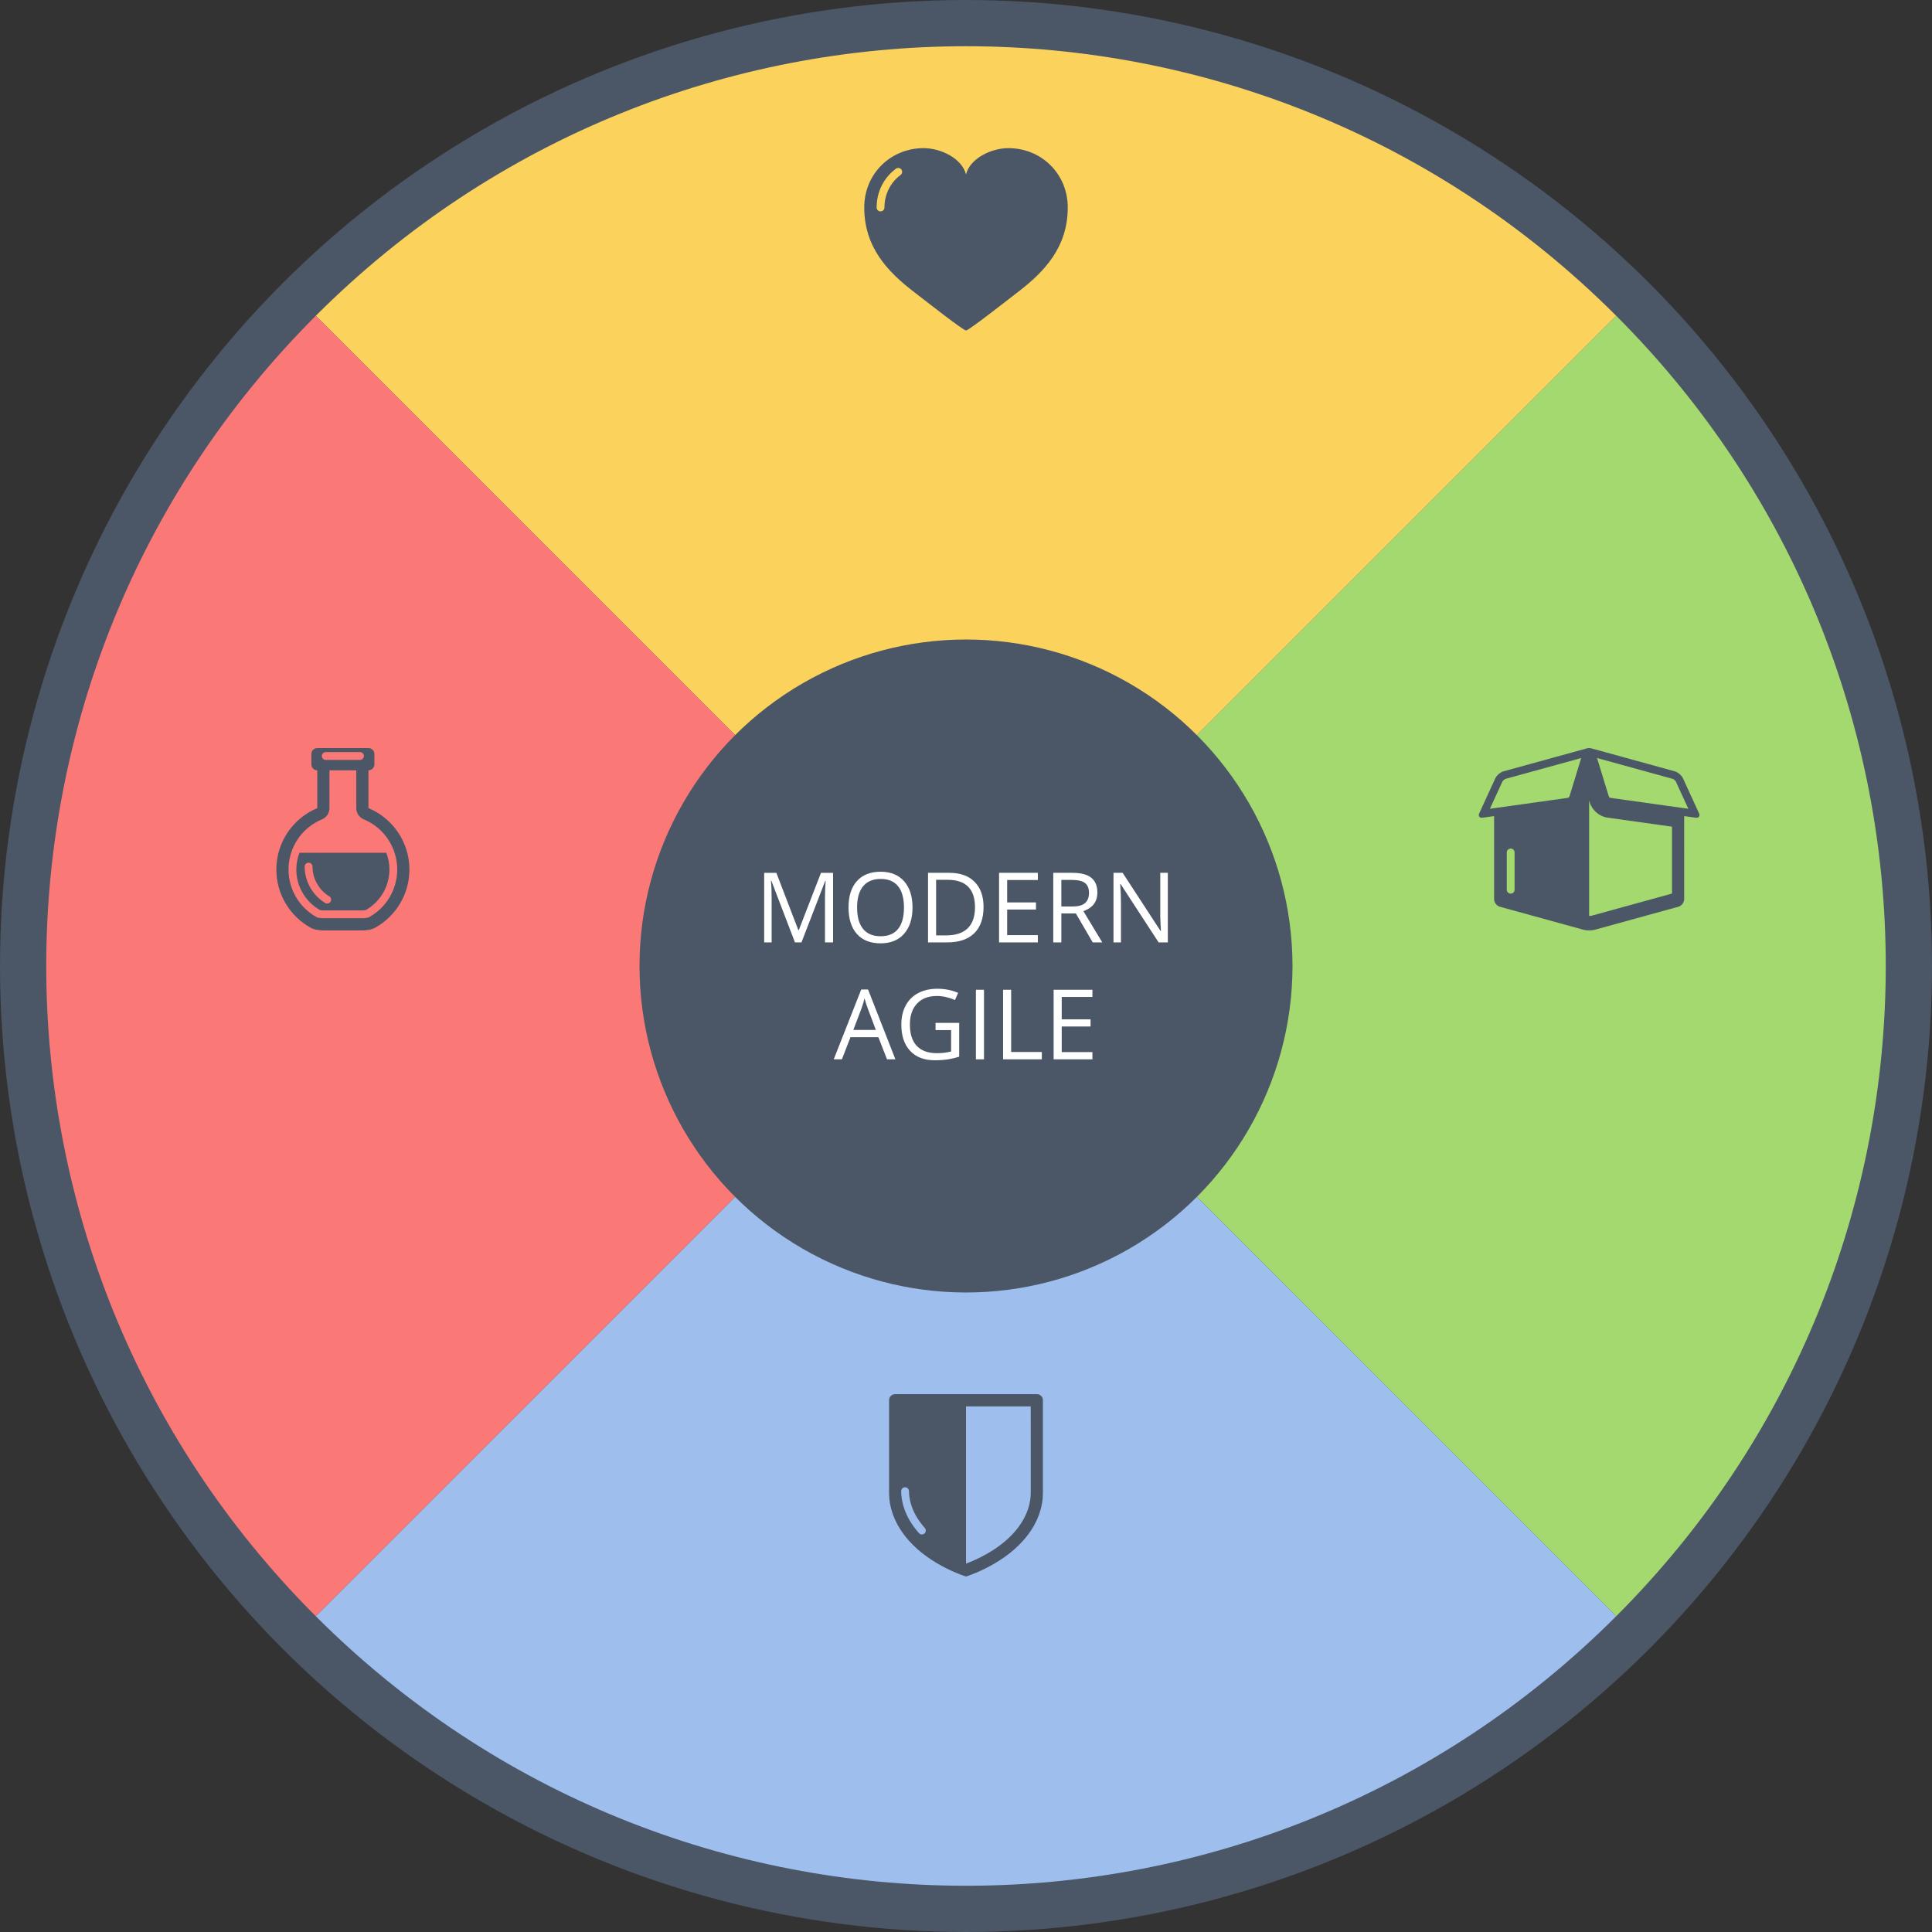 <?xml version="1.0" encoding="utf-8"?>
<!-- Generator: Adobe Illustrator 15.0.2, SVG Export Plug-In . SVG Version: 6.00 Build 0)  -->
<!DOCTYPE svg PUBLIC "-//W3C//DTD SVG 1.1//EN" "http://www.w3.org/Graphics/SVG/1.1/DTD/svg11.dtd">
<svg version="1.1" id="Layer_1" xmlns="http://www.w3.org/2000/svg" xmlns:xlink="http://www.w3.org/1999/xlink" x="0px" y="0px"
	 width="1110.315px" height="1110.316px" viewBox="244.159 -48.849 1110.315 1110.316"
	 enable-background="new 244.159 -48.849 1110.315 1110.316" xml:space="preserve">
<rect x="244.159" y="-48.849" width="1110.315" height="1110.316" fill="#333333" stroke="none"/>
<circle fill="#4B5666" cx="799.317" cy="506.309" r="555.158"/>
<g>
	<path fill="#FBD35C" d="M425.642,132.627c206.542-206.542,540.81-206.539,747.354,0.008L799.322,506.308L425.642,132.627z"/>
</g>
<g>
	<path fill="#A4D970" d="M1172.999,132.63c206.543,206.544,206.538,540.81-0.007,747.354L799.319,506.31L1172.999,132.63z"/>
</g>
<g>
	<path fill="#9EBEED" d="M1172.992,879.989c-206.542,206.544-540.81,206.538-747.354-0.007L799.312,506.31L1172.992,879.989z"/>
</g>
<g>
	<path fill="#FA7977" d="M425.636,879.987c-206.542-206.544-206.539-540.808,0.006-747.354l373.676,373.673L425.636,879.987z"/>
</g>
<circle fill="#4B5666" cx="799.317" cy="506.309" r="187.634"/>
<path fill="#4B5666" d="M823.684,36.285c-9.553,0-21.932,5.631-24.365,15.109l-0.002-0.002v0.002
	c-2.438-9.479-14.814-15.109-24.365-15.109c-18.836,0-34.113,14.621-34.113,34.113c0,22.936,13.562,36.971,28.346,48.359
	c8.869,6.834,28.553,22.299,30.109,22.299c0.008,0,0.016-0.002,0.023-0.002c0.007,0,0.018,0.002,0.023,0.002
	c1.561,0,21.24-15.465,30.109-22.299c14.783-11.389,28.348-25.424,28.348-48.359C857.797,50.906,842.52,36.285,823.684,36.285z
	 M761.717,51.715c-5.889,4.355-9.268,11.166-9.268,18.684c0,1.24-1.004,2.246-2.244,2.246s-2.246-1.006-2.246-2.246
	c0-8.957,4.041-17.082,11.088-22.293c0.996-0.738,2.4-0.527,3.139,0.47C762.925,49.573,762.713,50.979,761.717,51.715z"/>
<path fill="#4B5666" d="M479.443,450.873c0,14.404-7.971,26.938-19.734,33.457c0,0-1.43,0.818-3.293,1.141
	c-1.812,0.312-3.15,0.371-3.15,0.371h-12.058h-12.056c0,0-1.342-0.059-3.152-0.371c-1.863-0.32-3.293-1.141-3.293-1.141
	c-11.766-6.519-19.734-19.053-19.734-33.457c0-15.905,9.713-29.538,23.529-35.301v-21.718c-1.879,0-3.401-1.523-3.401-3.401v-5.981
	c0-1.879,1.522-3.401,3.401-3.401h29.412c1.879,0,3.402,1.522,3.402,3.401v5.981c0,1.878-1.523,3.401-3.402,3.401v21.718
	C469.73,421.335,479.443,434.968,479.443,450.873z M451.046,383.382H431.37c-1.24,0-2.245,1.006-2.245,2.245
	c0,1.24,1.005,2.245,2.245,2.245h19.677c1.24,0,2.246-1.005,2.246-2.245C453.292,384.388,452.287,383.382,451.046,383.382z
	 M453.22,422.033c-2.605-1.088-4.307-3.636-4.307-6.461v-21.718h-15.412v21.718c0,2.825-1.698,5.373-4.306,6.461
	c-11.679,4.871-19.226,16.189-19.226,28.84c0,11.348,6.179,21.82,16.121,27.331c0.151,0.077,0.635,0.288,1.101,0.369
	c1.031,0.178,1.863,0.247,2.166,0.269h11.85h11.853c0.283-0.02,1.121-0.089,2.166-0.27c0.465-0.08,0.943-0.291,1.098-0.368
	c9.941-5.511,16.121-15.983,16.121-27.331C472.443,438.225,464.898,426.904,453.22,422.033z M467.953,450.873
	c0,9.643-5.209,18.547-13.613,23.296c-0.646,0.106-1.182,0.16-1.457,0.183h-23.354c-0.254-0.021-0.794-0.072-1.448-0.183
	c-8.405-4.748-13.617-13.653-13.617-23.296c0-3.396,0.646-6.646,1.805-9.637h49.886C467.31,444.229,467.953,447.477,467.953,450.873
	z M433.078,466.085c-5.761-3.649-9.328-10.104-9.328-16.913c0-1.24-1.005-2.245-2.245-2.245c-1.239,0-2.246,1.005-2.246,2.245
	c0,8.45,4.485,16.454,11.703,20.886l0.458,0.268l0.672,0.073c0.064,0.006,0.13,0.009,0.195,0.009c1.146,0,2.086-0.889,2.188-2.058
	C434.56,467.357,433.958,466.457,433.078,466.085z"/>
<path fill="#4B5666" d="M840.123,752.394h-81.615c-1.871,0-3.391,1.52-3.391,3.392l0.004,31.45c0,0.003,0.001,0.007,0.001,0.01
	c0,9.446,0,18.922,0,22.089c0,7.021,2.369,17.138,11.44,27.299c12.996,14.56,32.757,20.537,32.757,20.537
	s19.759-5.979,32.757-20.537c9.071-10.161,11.438-20.277,11.438-27.299c0-3.167,0-12.643,0-22.089c0-0.003,0.001-0.007,0.001-0.01
	l-0.004-31.45C843.514,753.911,841.994,752.394,840.123,752.394z M775.462,832.431c-0.429,0.384-0.963,0.569-1.494,0.569
	c-0.618,0-1.23-0.253-1.676-0.75c-8.903-9.971-10.232-19.398-10.232-24.131c0-1.239,1.005-2.245,2.244-2.245
	c1.24,0,2.246,1.006,2.246,2.245c0,4.093,1.181,12.281,9.092,21.141C776.467,830.185,776.386,831.604,775.462,832.431z
	 M836.518,787.123c-0.001,0.039-0.001,0.08-0.001,0.12v22.089c0,4.412-1.256,13.221-9.66,22.636
	c-9.179,10.279-22.489,15.921-27.535,17.794l-0.004-90.368h37.196L836.518,787.123z"/>
<g>
	<path fill="#FFFFFF" d="M701.017,492.738L687.455,457.3h-0.219c0.255,2.81,0.383,6.146,0.383,10.008v25.432h-4.293v-39.979h7
		l12.66,32.979h0.219l12.77-32.979h6.945v39.979h-4.648V466.98c0-2.953,0.129-6.161,0.385-9.625h-0.221l-13.672,35.383H701.017z"/>
	<path fill="#FFFFFF" d="M768.583,472.695c0,6.396-1.618,11.43-4.854,15.094c-3.234,3.664-7.732,5.496-13.492,5.496
		c-5.891,0-10.434-1.8-13.633-5.4c-3.197-3.6-4.799-8.682-4.799-15.244c0-6.508,1.604-11.553,4.812-15.135s7.766-5.373,13.672-5.373
		c5.742,0,10.227,1.823,13.453,5.469C766.97,461.248,768.583,466.279,768.583,472.695z M736.729,472.695
		c0,5.414,1.151,9.521,3.459,12.316c2.307,2.8,5.654,4.197,10.05,4.197c4.43,0,7.772-1.395,10.034-4.184
		c2.261-2.789,3.392-6.899,3.392-12.332c0-5.377-1.126-9.456-3.377-12.236c-2.252-2.779-5.583-4.17-9.994-4.17
		c-4.43,0-7.798,1.398-10.104,4.197C737.88,463.285,736.729,467.354,736.729,472.695z"/>
	<path fill="#FFFFFF" d="M809.407,472.367c0,6.6-1.791,11.645-5.373,15.135c-3.582,3.491-8.736,5.236-15.463,5.236h-11.074V452.76
		h12.25c6.216,0,11.047,1.725,14.492,5.168C807.684,461.374,809.407,466.188,809.407,472.367z M804.485,472.531
		c0-5.213-1.311-9.144-3.926-11.785c-2.614-2.643-6.504-3.965-11.66-3.965h-6.756v31.938h5.66c5.541,0,9.707-1.36,12.496-4.088
		C803.091,481.906,804.485,477.873,804.485,472.531z"/>
	<path fill="#FFFFFF" d="M840.606,492.738h-22.285V452.76h22.285v4.129H822.97v12.88h16.57v4.103h-16.57v14.711h17.639
		L840.606,492.738L840.606,492.738z"/>
	<path fill="#FFFFFF" d="M854.114,476.113v16.625h-4.648V452.76h10.965c4.903,0,8.526,0.939,10.869,2.816
		c2.342,1.878,3.516,4.703,3.516,8.477c0,5.287-2.682,8.859-8.039,10.721l10.854,17.965h-5.496l-9.68-16.625H854.114z
		 M854.114,472.121h6.371c3.279,0,5.688-0.651,7.219-1.955c1.531-1.303,2.297-3.258,2.297-5.865c0-2.643-0.779-4.548-2.338-5.715
		c-1.561-1.166-4.062-1.75-7.506-1.75h-6.043V472.121L854.114,472.121z"/>
	<path fill="#FFFFFF" d="M915.31,492.738h-5.305l-21.848-33.551h-0.22c0.291,3.938,0.438,7.547,0.438,10.826v22.725h-4.293V452.76
		h5.25l21.793,33.414h0.219c-0.037-0.492-0.119-2.073-0.246-4.744c-0.128-2.67-0.174-4.579-0.137-5.729V452.76h4.348L915.31,492.738
		L915.31,492.738z"/>
	<path fill="#FFFFFF" d="M753.927,559.938l-4.977-12.716h-16.023l-4.922,12.716h-4.703l15.807-40.142h3.908l15.725,40.142H753.927z
		 M747.501,543.04l-4.648-12.387c-0.602-1.567-1.222-3.49-1.857-5.771c-0.401,1.75-0.978,3.674-1.724,5.771l-4.702,12.387H747.501z"
		/>
	<path fill="#FFFFFF" d="M781.817,538.993h13.59v19.439c-2.115,0.677-4.268,1.188-6.453,1.531c-2.188,0.345-4.722,0.521-7.604,0.521
		c-6.053,0-10.765-1.802-14.137-5.4c-3.373-3.6-5.059-8.646-5.059-15.135c0-4.156,0.834-7.797,2.502-10.924
		c1.668-3.126,4.067-5.516,7.205-7.164c3.135-1.649,6.809-2.477,11.02-2.477c4.268,0,8.239,0.784,11.922,2.354L793,525.841
		c-3.609-1.531-7.082-2.297-10.418-2.297c-4.867,0-8.668,1.449-11.402,4.348c-2.732,2.899-4.102,6.919-4.102,12.061
		c0,5.396,1.315,9.488,3.951,12.276c2.634,2.788,6.503,4.185,11.605,4.185c2.771,0,5.479-0.318,8.121-0.957V543.15h-8.939
		L781.817,538.993L781.817,538.993z"/>
	<path fill="#FFFFFF" d="M805.005,559.938V519.96h4.648v39.978H805.005z"/>
	<path fill="#FFFFFF" d="M820.618,559.938V519.96h4.646v35.766h17.639v4.212H820.618L820.618,559.938z"/>
	<path fill="#FFFFFF" d="M871.97,559.938h-22.285V519.96h22.285v4.129h-17.637v12.879h16.57v4.104h-16.57v14.711h17.637V559.938z"/>
</g>
<path fill="#4B5666" d="M1219.084,421.111c-0.154,0-0.318-0.014-0.491-0.037l-6.543-0.916l-0.001,47.771
	c0,1.871-1.476,3.809-3.276,4.307l-48.065,13.234c-0.9,0.248-2.091,0.373-3.277,0.373c-1.188,0-2.377-0.125-3.278-0.373
	l-48.062-13.234c-1.805-0.498-3.277-2.436-3.277-4.307v-47.771l-6.545,0.916c-0.173,0.023-0.337,0.037-0.489,0.037
	c-1.511,0-2.166-1.113-1.457-2.654l9.196-20.029c0.78-1.697,2.896-3.498,4.698-3.994l48.064-13.24
	c0.301-0.082,0.58-0.123,0.836-0.123c0.113,0,0.215,0.018,0.314,0.033c0.104-0.016,0.203-0.033,0.316-0.033
	c0.256,0,0.535,0.041,0.836,0.123l48.064,13.24c1.805,0.496,3.918,2.295,4.697,3.994l9.197,20.029
	C1221.25,419.998,1220.594,421.111,1219.084,421.111z M1110.098,462.482c0,1.238,1.006,2.242,2.246,2.242s2.244-1.004,2.244-2.242
	v-21.426c0-1.238-1.004-2.244-2.244-2.244s-2.246,1.006-2.246,2.244V462.482z M1109.402,398.762
	c-0.531,0.148-1.58,1.041-1.812,1.541l-7.189,15.658l44.932-6.303c0.229-0.076,0.629-0.418,0.738-0.633l6.801-22.238
	L1109.402,398.762z M1157.807,412.42l-0.379-1.238v66.352c0.785,0,1.303-0.09,1.42-0.121l46.202-12.727v-38.439l-37.157-5.213
	C1163.384,420.398,1159.142,416.777,1157.807,412.42z M1207.264,400.303c-0.229-0.5-1.277-1.393-1.811-1.541l-43.47-11.975
	l6.801,22.238c0.108,0.215,0.509,0.557,0.739,0.633l44.931,6.303L1207.264,400.303z"/>
</svg>
